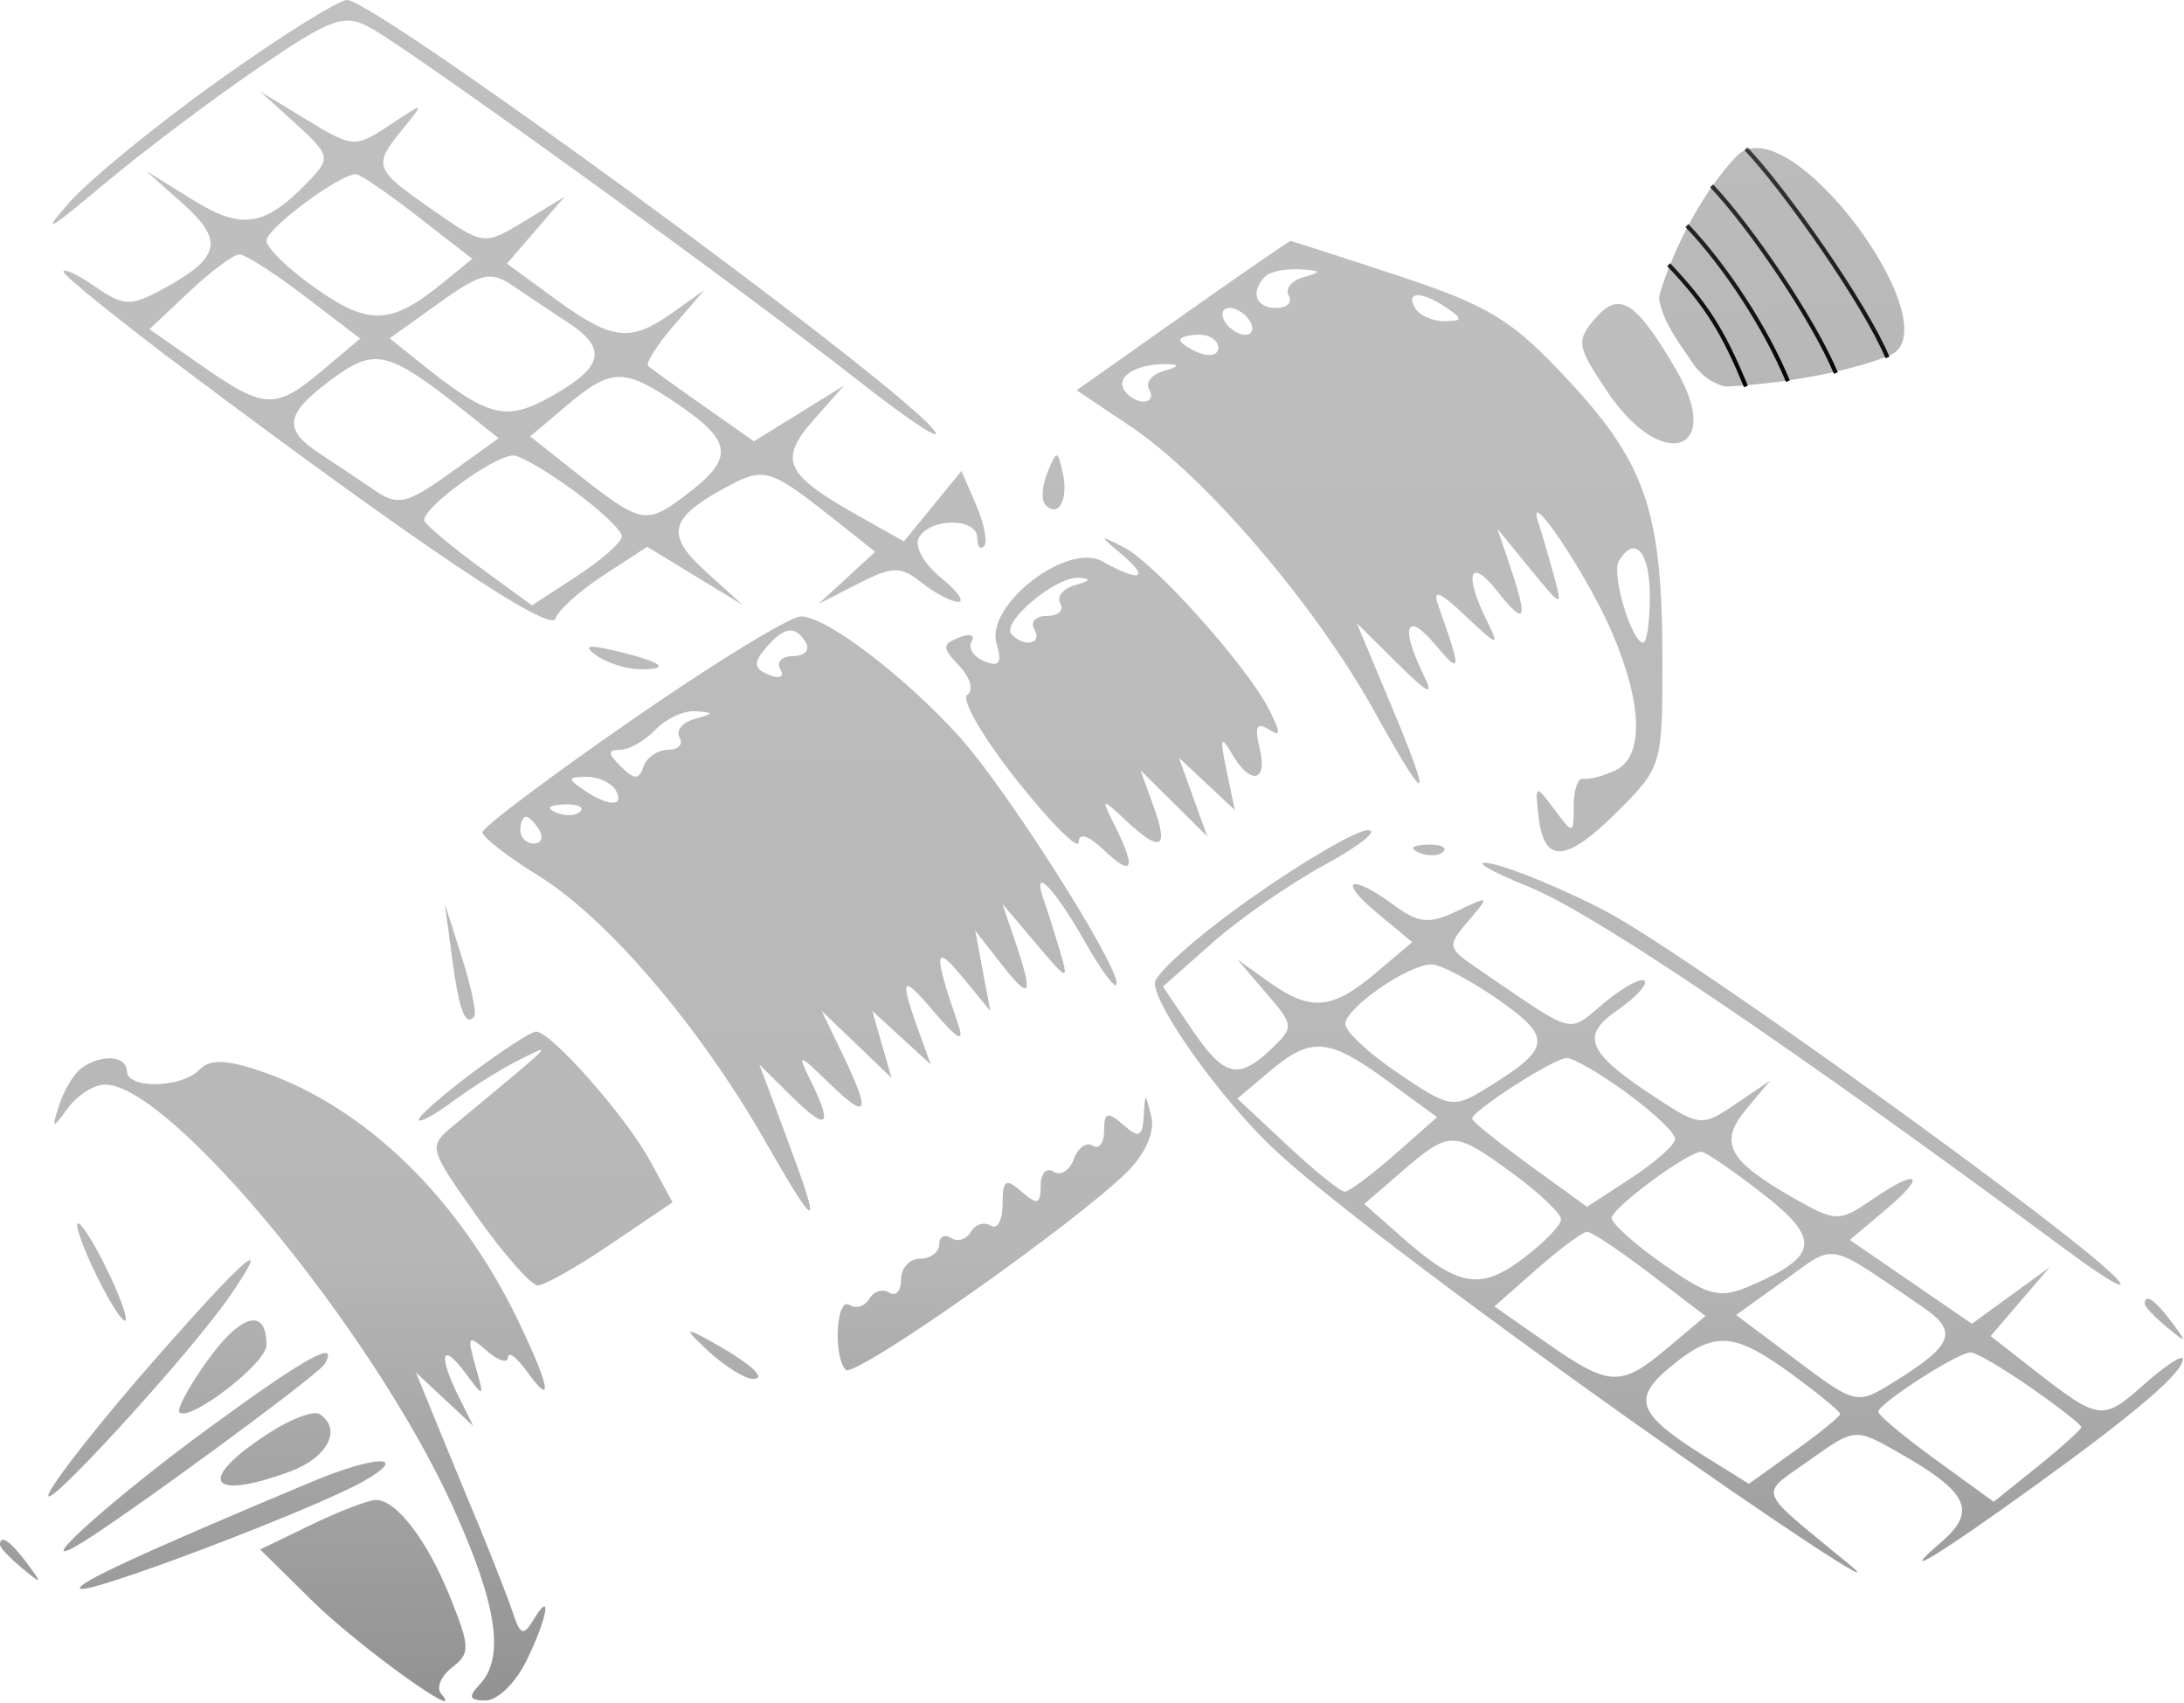 <svg width="1057" height="824" viewBox="0 0 1057 824" fill="none" xmlns="http://www.w3.org/2000/svg">
<g clip-path="url(#clip0_8_13)">
<path fill-rule="evenodd" clip-rule="evenodd" d="M33.475 98.058C43.443 86.791 76.083 60.117 106.013 38.782C135.944 17.454 163.817 0 167.951 0C181.549 0 429.87 181.706 451.447 207.447C458.203 215.513 441.619 204.758 414.594 183.553C357.362 138.654 200.006 24.905 179.234 13.418C166.575 6.421 160.426 8.662 124.01 33.548C101.474 48.948 67.809 74.371 49.199 90.05C23.334 111.832 19.63 113.717 33.475 98.058ZM150.482 86.538C159.954 76.548 159.456 74.714 143.284 60.033L125.914 44.257L148.664 58.109C170.665 71.501 171.98 71.579 188.588 60.526C205.7 49.142 205.725 49.149 195.013 62.314C180.345 80.344 180.812 81.634 209.238 101.472C234.114 118.836 234.292 118.861 253.768 107.031L273.325 95.155L259.333 111.359L245.341 127.563L268.878 144.764C296.358 164.855 305.092 165.833 325.699 151.152L340.888 140.339L326.018 157.605C317.843 167.11 312.315 175.901 313.734 177.145C315.159 178.389 327.241 187.09 340.594 196.472L364.867 213.537L386.66 200.061L408.452 186.579L393.729 203.242C376.666 222.549 379.873 229.54 414.84 249.236L437.486 261.986L451.398 244.927L465.31 227.868L472.428 244.351C476.341 253.415 478.061 262.394 476.243 264.312C474.431 266.223 472.944 264.39 472.944 260.237C472.944 250.519 450.458 250.363 444.783 260.043C442.375 264.157 446.963 272.676 455.169 279.337C463.258 285.893 467.109 291.232 463.731 291.199C460.353 291.167 452.387 286.982 446.023 281.902C435.987 273.888 431.933 273.959 415.313 282.427L396.168 292.191L409.877 279.589L423.58 266.988L403.735 251.277C372.256 226.359 369.892 225.685 350.673 236.168C323.777 250.836 322.001 258.805 341.644 276.616L359.315 292.644L336.282 278.611L313.249 264.578L292.187 278.306C280.603 285.861 270.088 295.307 268.829 299.298C266.52 306.606 202.807 263.865 90.597 179.737C57.656 155.039 30.711 133.316 30.711 131.463C30.711 129.603 37.627 132.869 46.078 138.713C59.953 148.301 63.203 148.379 79.473 139.503C106.621 124.692 108.47 116.322 88.514 98.563L70.635 82.644L93.422 96.762C117.53 111.696 128.494 109.733 150.482 86.538ZM228.573 125.237L202.138 104.731C187.599 93.451 174.173 84.238 172.305 84.251C164.278 84.31 128.985 110.53 128.985 116.432C128.985 119.995 139.856 130.504 153.142 139.775C178.718 157.631 189.362 157.152 214.096 137.022L228.573 125.237ZM521.074 188.827L572.195 152.72C600.314 132.869 623.887 116.62 624.587 116.62C625.288 116.62 648.806 124.2 676.851 133.465C721.056 148.068 732.075 154.884 759.634 184.667C796.813 224.836 804.54 248.083 804.583 319.94C804.619 370.242 804.288 371.337 782.397 393.112C757.681 417.699 747.117 418.14 744.555 394.706C742.891 379.513 743.137 379.409 752.233 391.59C761.428 403.906 761.625 403.874 761.625 389.97C761.625 382.163 763.701 376.235 766.231 376.805C768.762 377.368 775.672 375.6 781.586 372.872C795.75 366.335 795.161 340.854 780.026 305.673C768.246 278.3 738.162 233.46 744.463 252.676C746.22 258.021 749.641 269.683 752.074 278.592C756.348 294.251 755.968 294.147 740.618 275.352L724.741 255.915L730.902 274.154C739.777 300.451 738.254 303.295 724.569 285.971C711.37 269.262 708.366 277.561 719.465 300.076C725.951 313.241 725.238 313.098 709.269 298.028C696.561 286.042 693.146 284.779 696.149 293.169C707.482 324.864 707.297 327.092 694.577 311.886C680.739 295.352 677.508 303.134 688.717 325.991C694.276 337.336 691.788 336.312 676.138 320.814L656.619 301.488L672.269 338.813C694.043 390.754 691.819 392.231 664.886 343.711C636.73 292.988 583.466 230.719 547.682 206.689L521.074 188.827ZM174.302 163.831L147.651 143.462C132.996 132.26 118.697 123.099 115.878 123.099C113.058 123.099 102.113 131.243 91.549 141.201L72.342 159.296L97.463 176.834C128.082 198.208 133.34 198.403 156.25 179.063L174.302 163.831ZM267.515 191.392C292.181 177.379 294.012 168.574 274.861 156.063C267.263 151.094 255.384 143.164 248.474 138.428C237.473 130.893 232.971 131.929 212.26 146.772L188.613 163.728L203.329 175.513C236.742 202.277 244.832 204.279 267.515 191.392ZM623.715 143.028C621.787 139.73 625.079 135.7 631.03 134.061C639.894 131.618 639.537 130.945 629.059 130.329C622.02 129.914 614.416 131.521 612.168 133.899C605.006 141.453 607.746 149.014 617.647 149.014C622.911 149.014 625.644 146.319 623.715 143.028ZM699.03 155.396C707.979 155.305 708.145 154.424 700.203 149.014C688.177 140.812 680.045 140.812 684.848 149.014C686.936 152.577 693.318 155.448 699.03 155.396ZM778.122 189.824C763.086 167.537 762.656 165.03 771.931 154.217C783.699 140.501 791.592 145.451 811.118 178.778C834.605 218.863 804.509 228.944 778.122 189.824ZM602.654 161.972C606.032 161.972 607.088 159.056 605 155.493C602.912 151.93 598.44 149.014 595.062 149.014C591.684 149.014 590.628 151.93 592.716 155.493C594.804 159.056 599.276 161.972 602.654 161.972ZM580.432 170.796C585.499 172.843 589.645 171.697 589.645 168.25C589.645 164.797 585.499 161.972 580.432 161.972C575.364 161.972 571.218 163.119 571.218 164.518C571.218 165.917 575.364 168.742 580.432 170.796ZM241.337 212.047L227.026 200.664C187.814 169.461 181.801 167.887 160.863 183.32C137.787 200.333 136.626 207.654 155.089 219.712C162.687 224.681 174.566 232.611 181.476 237.347C192.476 244.882 196.978 243.845 217.69 229.002L241.337 212.047ZM556.152 188.38C554.223 185.082 557.515 181.052 563.467 179.413C570.641 177.437 571.182 176.355 565.076 176.193C550.661 175.817 540.09 181.933 543.904 188.438C545.815 191.697 550.139 194.366 553.517 194.366C556.895 194.366 558.08 191.671 556.152 188.38ZM331.718 239.686C355.365 221.927 354.794 213.874 328.616 195.986C302.003 177.806 296.057 177.839 274.173 196.316L256.588 211.153L277.244 227.512C310.466 253.836 312.328 254.25 331.718 239.686ZM300.965 259.505C300.965 256.719 290.449 246.754 277.6 237.36C264.751 227.966 251.625 220.334 248.425 220.392C238.456 220.58 202.555 247.208 205.497 252.229C207.039 254.853 219.354 265.083 232.879 274.97L257.46 292.936L279.209 278.76C291.174 270.959 300.965 262.297 300.965 259.505ZM505.964 244.318C503.864 242.096 504.288 235.047 506.916 228.659C511.486 217.561 511.818 217.567 514.361 228.886C517.235 241.656 512.205 250.894 505.964 244.318ZM533.567 271.659C551.594 281.837 556.926 280.101 543.216 268.517C531.565 258.669 531.583 258.585 543.966 264.856C558.891 272.411 603.465 322.201 614.133 343.225C620.073 354.926 620.012 356.882 613.857 352.865C608.255 349.218 607.088 351.667 609.601 361.806C613.765 378.606 605.135 380.277 596.008 364.437C590.836 355.463 590.327 357.154 593.551 372.535L597.623 391.972L584.105 379.325L570.58 366.678L577.434 385.707L584.295 404.735L568.147 388.732L552 372.73L558.388 390.449C565.776 410.955 561.796 412.808 544.703 396.831C532.959 385.849 532.799 385.94 539.611 399.643C550.01 420.557 548.204 424.619 534.366 411.408C526.86 404.243 522.081 402.714 522.081 407.476C522.081 411.758 508.655 398.366 492.249 377.705C475.837 357.044 464.984 338.379 468.135 336.221C471.317 334.044 469.64 327.857 464.345 322.272C455.845 313.312 455.832 311.841 464.21 308.453C469.363 306.36 472.072 307.235 470.229 310.383C468.381 313.532 471.182 317.854 476.451 319.985C483.699 322.92 485.124 320.847 482.305 311.478C476.728 292.942 516.517 262.038 533.567 271.659ZM795.253 310.986C797.028 310.986 798.477 300.782 798.477 288.31C798.477 266.839 791.051 258.578 783.441 271.568C779.781 277.814 789.719 310.986 795.253 310.986ZM513.157 292.042C511.228 288.744 514.52 284.714 520.472 283.075C527.953 281.015 528.451 279.926 522.081 279.557C510.835 278.903 484.246 301.313 489.583 306.943C495.818 313.519 504.711 311.55 500.584 304.507C498.496 300.944 501.26 298.028 506.726 298.028C512.193 298.028 515.085 295.333 513.157 292.042ZM233.469 402.694C233.499 400.362 265.979 375.963 305.639 348.473C345.292 320.983 382.164 298.385 387.569 298.261C399.546 297.976 438.315 327.501 464.91 357.154C487.391 382.215 540.538 465.76 540.452 475.893C540.416 479.625 533.352 470.288 524.747 455.141C509.92 429.05 498.969 418.147 505.227 435.704C506.812 440.162 510.245 450.981 512.856 459.76C517.401 475.057 516.928 474.921 501.364 456.521L485.13 437.324L491.322 455.562C500.35 482.158 498.797 484.678 484.608 466.479L471.974 450.282L475.622 469.718L479.277 489.155L465.942 472.958C452.006 456.022 451.582 460.382 463.731 495.634C466.937 504.918 463.51 503.078 451.656 489.155C435.889 470.638 435.023 472.537 445.759 502.113L450.458 515.07L436.319 502.113L422.173 489.155L426.823 505.352L431.473 521.549L414.576 505.352L397.679 489.155L407.672 509.887C421.676 538.952 420.177 542.444 401.474 524.296C386.144 509.421 385.658 509.337 392.261 522.741C403.317 545.165 400.486 547.724 383.374 530.775L367.508 515.07L380.303 549.324C398.262 597.404 396.438 597.754 369.818 551.313C338.266 496.269 293.735 444.23 260.715 423.822C245.692 414.538 233.432 405.027 233.469 402.694ZM383.883 317.465C389.35 317.465 392.114 314.549 390.026 310.986C384.952 302.33 379.265 303.166 370.34 313.888C364.487 320.918 364.873 323.561 372.189 326.529C377.44 328.654 379.823 327.501 377.698 323.872C375.634 320.348 378.417 317.465 383.883 317.465ZM309.668 323.846C303.188 323.788 293.748 320.788 288.68 317.167C281.955 312.366 284.436 311.763 297.894 314.938C320.478 320.27 325.38 323.976 309.668 323.846ZM328.893 356.83C326.964 353.533 330.256 349.503 336.208 347.864C345.765 345.233 345.827 344.793 336.718 344.132C331.049 343.717 322.266 347.754 317.198 353.099C312.131 358.444 304.472 362.817 300.172 362.817C294.03 362.817 294.104 364.547 300.504 370.915C307.015 377.394 309.207 377.394 311.455 370.915C313.003 366.464 318.353 362.817 323.334 362.817C328.322 362.817 330.821 360.122 328.893 356.83ZM282.538 382.254C294.565 390.456 302.697 390.456 297.894 382.254C295.805 378.69 289.424 375.82 283.711 375.872C274.762 375.963 274.596 376.844 282.538 382.254ZM269.105 393.157C273.534 395.03 278.835 394.797 280.874 392.646C282.913 390.495 279.289 388.966 272.815 389.244C265.66 389.555 264.204 391.091 269.105 393.157ZM258.332 408.169C261.907 408.169 263.129 405.254 261.041 401.69C258.952 398.127 256.029 395.211 254.536 395.211C253.044 395.211 251.828 398.127 251.828 401.69C251.828 405.254 254.757 408.169 258.332 408.169ZM558.934 475.692C558.934 471.144 579.897 452.627 605.516 434.551C631.135 416.481 656.569 401.69 662.03 401.69C667.496 401.69 658.191 409.18 641.343 418.334C624.501 427.489 599.945 444.522 586.783 456.177L562.847 477.376L576.667 497.843C592.366 521.102 599.294 522.832 615.362 507.497C626.332 497.02 626.252 496.178 612.776 480.48L598.858 464.283L614.047 475.096C634.329 489.55 644.611 488.708 665.746 470.872L683.497 455.886L666.452 441.749C646.779 425.422 653.627 422.442 674.818 438.101C686.555 446.77 691.838 447.237 705.246 440.797C721.068 433.19 721.197 433.307 710.639 445.617C700.222 457.758 700.4 458.639 715.362 468.837C746.091 489.781 755.083 496.803 762.234 495.265C766.312 494.387 769.79 490.726 776.359 485.274C785.505 477.687 794.307 472.874 795.922 474.584C797.538 476.288 791.678 482.644 782.901 488.708C764.431 501.478 768.025 509.414 802.402 531.825C822.616 545.003 823.967 545.087 840.096 534.138L856.828 522.78L845.231 536.619C831.565 552.933 836.227 561.628 868.442 579.93C888.22 591.165 890.376 591.23 905.172 581.006C928.205 565.087 933.365 567.815 912.899 585.094L895.259 599.976L924.815 620.255L954.365 640.534L973.16 626.863L991.954 613.193L977.68 629.844L963.412 646.501L983.822 662.432C1016.03 687.57 1017.5 687.784 1037.5 670.032C1047.92 660.78 1056.45 655.196 1056.45 657.612C1056.45 664.156 1033.91 683.495 985.812 718.216C937.357 753.201 916.953 765.531 939.445 746.243C957.049 731.147 952.755 722.103 918.832 702.835C897.845 690.914 897.63 690.933 875.653 706.625C865.406 713.941 859.119 717.36 858.546 721.558C857.746 727.421 868.091 734.804 894.362 756.441C915.743 774.05 857.245 735.534 789.264 687.24C703.612 626.397 636.386 575.201 614.987 554.527C589.559 529.965 558.934 486.894 558.934 475.692ZM698.539 412.082C696.5 414.233 691.199 414.466 686.77 412.594C681.869 410.527 683.325 408.992 690.48 408.681C696.954 408.402 700.578 409.931 698.539 412.082ZM1001.17 605.69C866.096 505.819 772.054 442.216 740.367 429.31C719.969 421.004 711.566 415.872 721.701 417.907C731.835 419.948 756.711 430.249 776.98 440.803C815.03 460.609 1006.91 598.661 1024.84 619.121C1030.4 625.47 1019.75 619.426 1001.17 605.69ZM229.513 491.857C225.201 497.014 222.192 489.006 218.752 463.239L215.294 437.324L223.531 463.239C228.064 477.493 230.754 490.373 229.513 491.857ZM720.374 525.981C750.833 507.127 751.379 502.022 724.95 483.57C711.486 474.169 696.954 466.557 692.655 466.654C681.193 466.906 651.06 487.84 651.109 495.517C651.134 499.145 662.761 509.939 676.949 519.502C701.954 536.36 703.286 536.561 720.374 525.981ZM202.69 541.783C202.69 539.956 214.44 529.68 228.795 518.951C243.149 508.229 256.876 499.32 259.303 499.165C266.323 498.698 303.022 540.247 314.76 561.945L325.49 581.777L295.799 601.874C279.467 612.927 263.485 621.972 260.279 621.972C257.073 621.972 243.781 606.896 230.735 588.47C207.371 555.453 207.205 554.812 219.36 544.737C251.608 518.002 262.568 509.01 261.954 508.135C261.612 507.647 257.676 509.681 251.828 512.57C243.382 516.735 228.874 525.761 219.581 532.628C210.288 539.489 202.69 543.61 202.69 541.783ZM695.529 540.578L671.433 522.968C642.817 502.048 634.562 501.419 614.213 518.608L598.858 531.579L622.917 554.099C636.147 566.487 648.689 576.62 650.784 576.62C652.884 576.62 663.811 568.508 675.063 558.602L695.529 540.578ZM28.715 534.507C31.006 527.38 35.852 519.405 39.476 516.787C49.008 509.907 61.421 510.768 61.421 518.31C61.421 527.082 87.999 526.557 96.481 517.61C101.462 512.356 109.619 512.608 126.884 518.55C177.035 535.79 222.437 580.047 251.011 639.53C266.225 671.205 267.994 681.694 255.095 663.702C250.132 656.789 245.986 653.673 245.882 656.776C245.771 659.886 241.14 658.454 235.588 653.589C226.547 645.678 225.969 646.449 230.078 660.897C234.537 676.576 234.39 676.667 225.017 664.085C213.679 648.859 211.953 655.617 222.014 675.85L229.046 690L215.171 677.042L201.296 664.085L210.559 686.761C215.657 699.232 225.269 722.556 231.927 738.592C238.585 754.627 245.931 773.493 248.259 780.523C251.803 791.219 253.418 791.751 258.203 783.762C267.465 768.317 264.929 782.92 254.739 803.704C249.586 814.213 240.741 822.817 235.084 822.817C227.087 822.817 226.442 821.087 232.173 815.042C244.512 802.026 240.544 776.052 218.973 728.692C180.155 643.436 82.299 524.789 50.796 524.789C45.562 524.789 37.51 529.888 32.91 536.127C25.14 546.655 24.839 546.538 28.715 534.507ZM810.762 551.054C810.762 548.268 800.246 538.304 787.397 528.909C774.548 519.515 761.422 511.883 758.222 511.941C752.031 512.058 712.487 537.448 712.487 541.31C712.487 542.573 724.999 552.68 740.287 563.779L768.08 583.947L789.424 570.037C801.161 562.386 810.762 553.846 810.762 551.054ZM543.579 544.225C551.195 550.892 552.915 550.192 553.504 540.157C554.199 528.346 554.297 528.352 557.177 540.202C558.977 547.594 554.475 558.058 545.716 566.843C521.203 591.437 413.495 667.246 409.324 662.847C403.096 656.277 404.736 627.265 411.099 631.412C414.244 633.465 418.58 632.131 420.736 628.451C422.892 624.771 427.228 623.436 430.373 625.49C433.518 627.537 436.091 624.667 436.091 619.115C436.091 613.562 440.237 609.014 445.305 609.014C450.372 609.014 454.518 605.924 454.518 602.153C454.518 598.382 457.091 596.97 460.236 599.017C463.381 601.071 467.717 599.736 469.873 596.056C472.029 592.376 476.365 591.042 479.51 593.096C482.655 595.143 485.229 590.459 485.229 582.69C485.229 570.86 486.733 569.869 494.442 576.62C502.009 583.248 503.655 582.742 503.655 573.789C503.655 567.802 506.437 564.712 509.84 566.927C513.243 569.15 517.677 566.422 519.698 560.87C521.719 555.317 525.84 552.389 528.868 554.365C531.89 556.334 534.366 553.043 534.366 547.057C534.366 538.103 536.012 537.597 543.579 544.225ZM755.482 590.018C755.482 587.18 744.967 577.177 732.118 567.783C703.532 546.888 701.677 546.849 678.706 566.668L660.279 582.567L678.706 598.829C705.774 622.717 716.357 624.563 737.062 609.014C747.191 601.401 755.482 592.856 755.482 590.018ZM848.02 621.79C880.315 607.686 881.193 599.399 852.737 577.332C838.456 566.247 825.238 557.235 823.371 557.293C816.541 557.513 780.051 584.517 780.051 589.351C780.051 592.091 791.383 602.244 805.234 611.91C827.536 627.479 832.425 628.606 848.02 621.79ZM49.137 621.972C42.663 609.5 37.369 596.38 37.369 592.817C37.369 589.254 42.663 596.542 49.137 609.014C55.611 621.486 60.906 634.606 60.906 638.169C60.906 641.732 55.611 634.444 49.137 621.972ZM825.368 636.789L798.717 616.419C784.062 605.217 770.303 596.056 768.147 596.056C765.992 596.056 755.009 604.174 743.739 614.1L723.248 632.144L748.45 649.734C779.148 671.166 784.393 671.373 807.316 652.021L825.368 636.789ZM916.505 668.775C945.33 650.932 947.921 644.285 930.638 632.506C902.357 613.234 893.014 605.843 884.711 606.868C879.069 607.565 873.906 612.148 863.609 619.529L840.238 636.277L869.351 658.111C898.158 679.712 898.655 679.828 916.505 668.775ZM23.795 722.394C27.044 715.268 49.512 686.845 73.718 659.225C119.072 607.479 132.818 595.681 111.468 626.831C91.978 655.26 17.284 736.68 23.795 722.394ZM1048.77 642.238C1042.85 637.346 1038.02 632.241 1038.02 630.9C1038.02 625.568 1043.06 628.995 1051.09 639.789C1058.73 650.064 1058.51 650.291 1048.77 642.238ZM86.831 683.327C85.425 681.85 91.751 670.298 100.891 657.658C116.866 635.558 128.985 632.636 128.985 650.874C128.985 659.608 91.616 688.374 86.831 683.327ZM364.603 667.227C360.752 667.279 351.078 661.331 343.106 654.003C331.706 643.527 331.233 642.095 340.888 647.304C361.723 658.545 371.931 667.123 364.603 667.227ZM890.609 684.169C890.609 683.003 880.094 674.36 867.245 664.966C839.015 644.33 829.655 643.78 808.286 661.506C789.522 677.075 792.495 684.415 826.006 705.271L846.417 717.969L868.51 702.135C880.665 693.421 890.609 685.335 890.609 684.169ZM36.853 748.122C14.87 760.548 56.36 723.664 101.345 690.784C148.277 656.485 164.382 647.609 157.079 660.074C153.854 665.575 55.66 737.49 36.853 748.122ZM1007.31 690.531C1007.31 689.404 996.315 680.807 982.87 671.425C969.431 662.044 956.305 654.379 953.695 654.392C947.528 654.424 909.036 679.18 909.036 683.113C909.036 684.778 921.609 695.261 936.976 706.417L964.911 726.69L986.113 709.637C997.771 700.256 1007.31 691.659 1007.31 690.531ZM140.354 712.041C100.301 726.768 94.89 716.058 130.754 693.052C141.128 686.398 151.883 682.433 154.653 684.24C165.752 691.477 158.627 705.323 140.354 712.041ZM38.775 768.692C36.515 766.308 69.05 751.303 150.482 717.166C181.85 704.014 198.839 703.651 176.163 716.615C152.54 730.124 41.951 772.042 38.775 768.692ZM125.914 749.755L150.482 737.866C163.995 731.322 178.079 725.899 181.777 725.802C191.868 725.55 207.137 745.692 218.39 774.102C227.517 797.141 227.548 800.089 218.721 806.898C213.39 811.012 211.056 816.733 213.537 819.603C226.712 834.874 173.245 796.396 151.477 774.951L125.914 749.755ZM10.749 758.857C4.834 753.966 0 748.861 0 747.519C0 742.187 5.043 745.615 13.071 756.408C20.705 766.684 20.49 766.911 10.749 758.857Z" fill="url(#paint0_linear_8_13)"/>
<path d="M802.965 144.069C802.953 144.428 803.002 144.87 803.097 145.369C804.416 152.33 807.936 158.779 811.796 164.72V164.72C816.26 171.591 817.02 172.251 819.458 176.032C821.896 179.813 826.425 183.411 828.262 184.34C830.099 185.268 833.045 186.826 835.167 187.003C837.29 187.181 882.375 184.689 914.284 172.093C946.193 159.497 865.23 48.934 840.189 75.817C815.149 102.698 803.061 141.156 802.965 144.069Z" fill="url(#paint1_linear_8_13)"/>
<path d="M807.574 128.079C826.481 147.893 834.371 161.41 845 187M828.359 89.932C847.266 109.746 877.871 154.91 888.5 180.5M816.405 109.142C835.312 128.956 854.664 158.835 865.294 184.425M845 72C863.907 91.814 902.871 147.41 913.5 173" stroke="url(#paint2_linear_8_13)" stroke-width="2"/>
</g>
<defs>
<linearGradient id="paint0_linear_8_13" x1="528.24" y1="0" x2="528.24" y2="823.096" gradientUnits="userSpaceOnUse">
<stop stop-color="#C0C0C0"/>
<stop offset="0.73" stop-color="#B7B7B7"/>
<stop offset="1" stop-color="#929292"/>
</linearGradient>
<linearGradient id="paint1_linear_8_13" x1="860" y1="-86" x2="878.5" y2="344.5" gradientUnits="userSpaceOnUse">
<stop stop-color="#C0C0C0"/>
<stop offset="0.73" stop-color="#B6B6B6"/>
<stop offset="1" stop-color="#929292"/>
</linearGradient>
<linearGradient id="paint2_linear_8_13" x1="860.247" y1="2.86" x2="826.278" y2="185.428" gradientUnits="userSpaceOnUse">
<stop stop-opacity="0.5"/>
<stop offset="1"/>
</linearGradient>
<clipPath id="clip0_8_13">
<rect width="1056.48" height="823.1" fill="white"/>
</clipPath>
</defs>
</svg>

